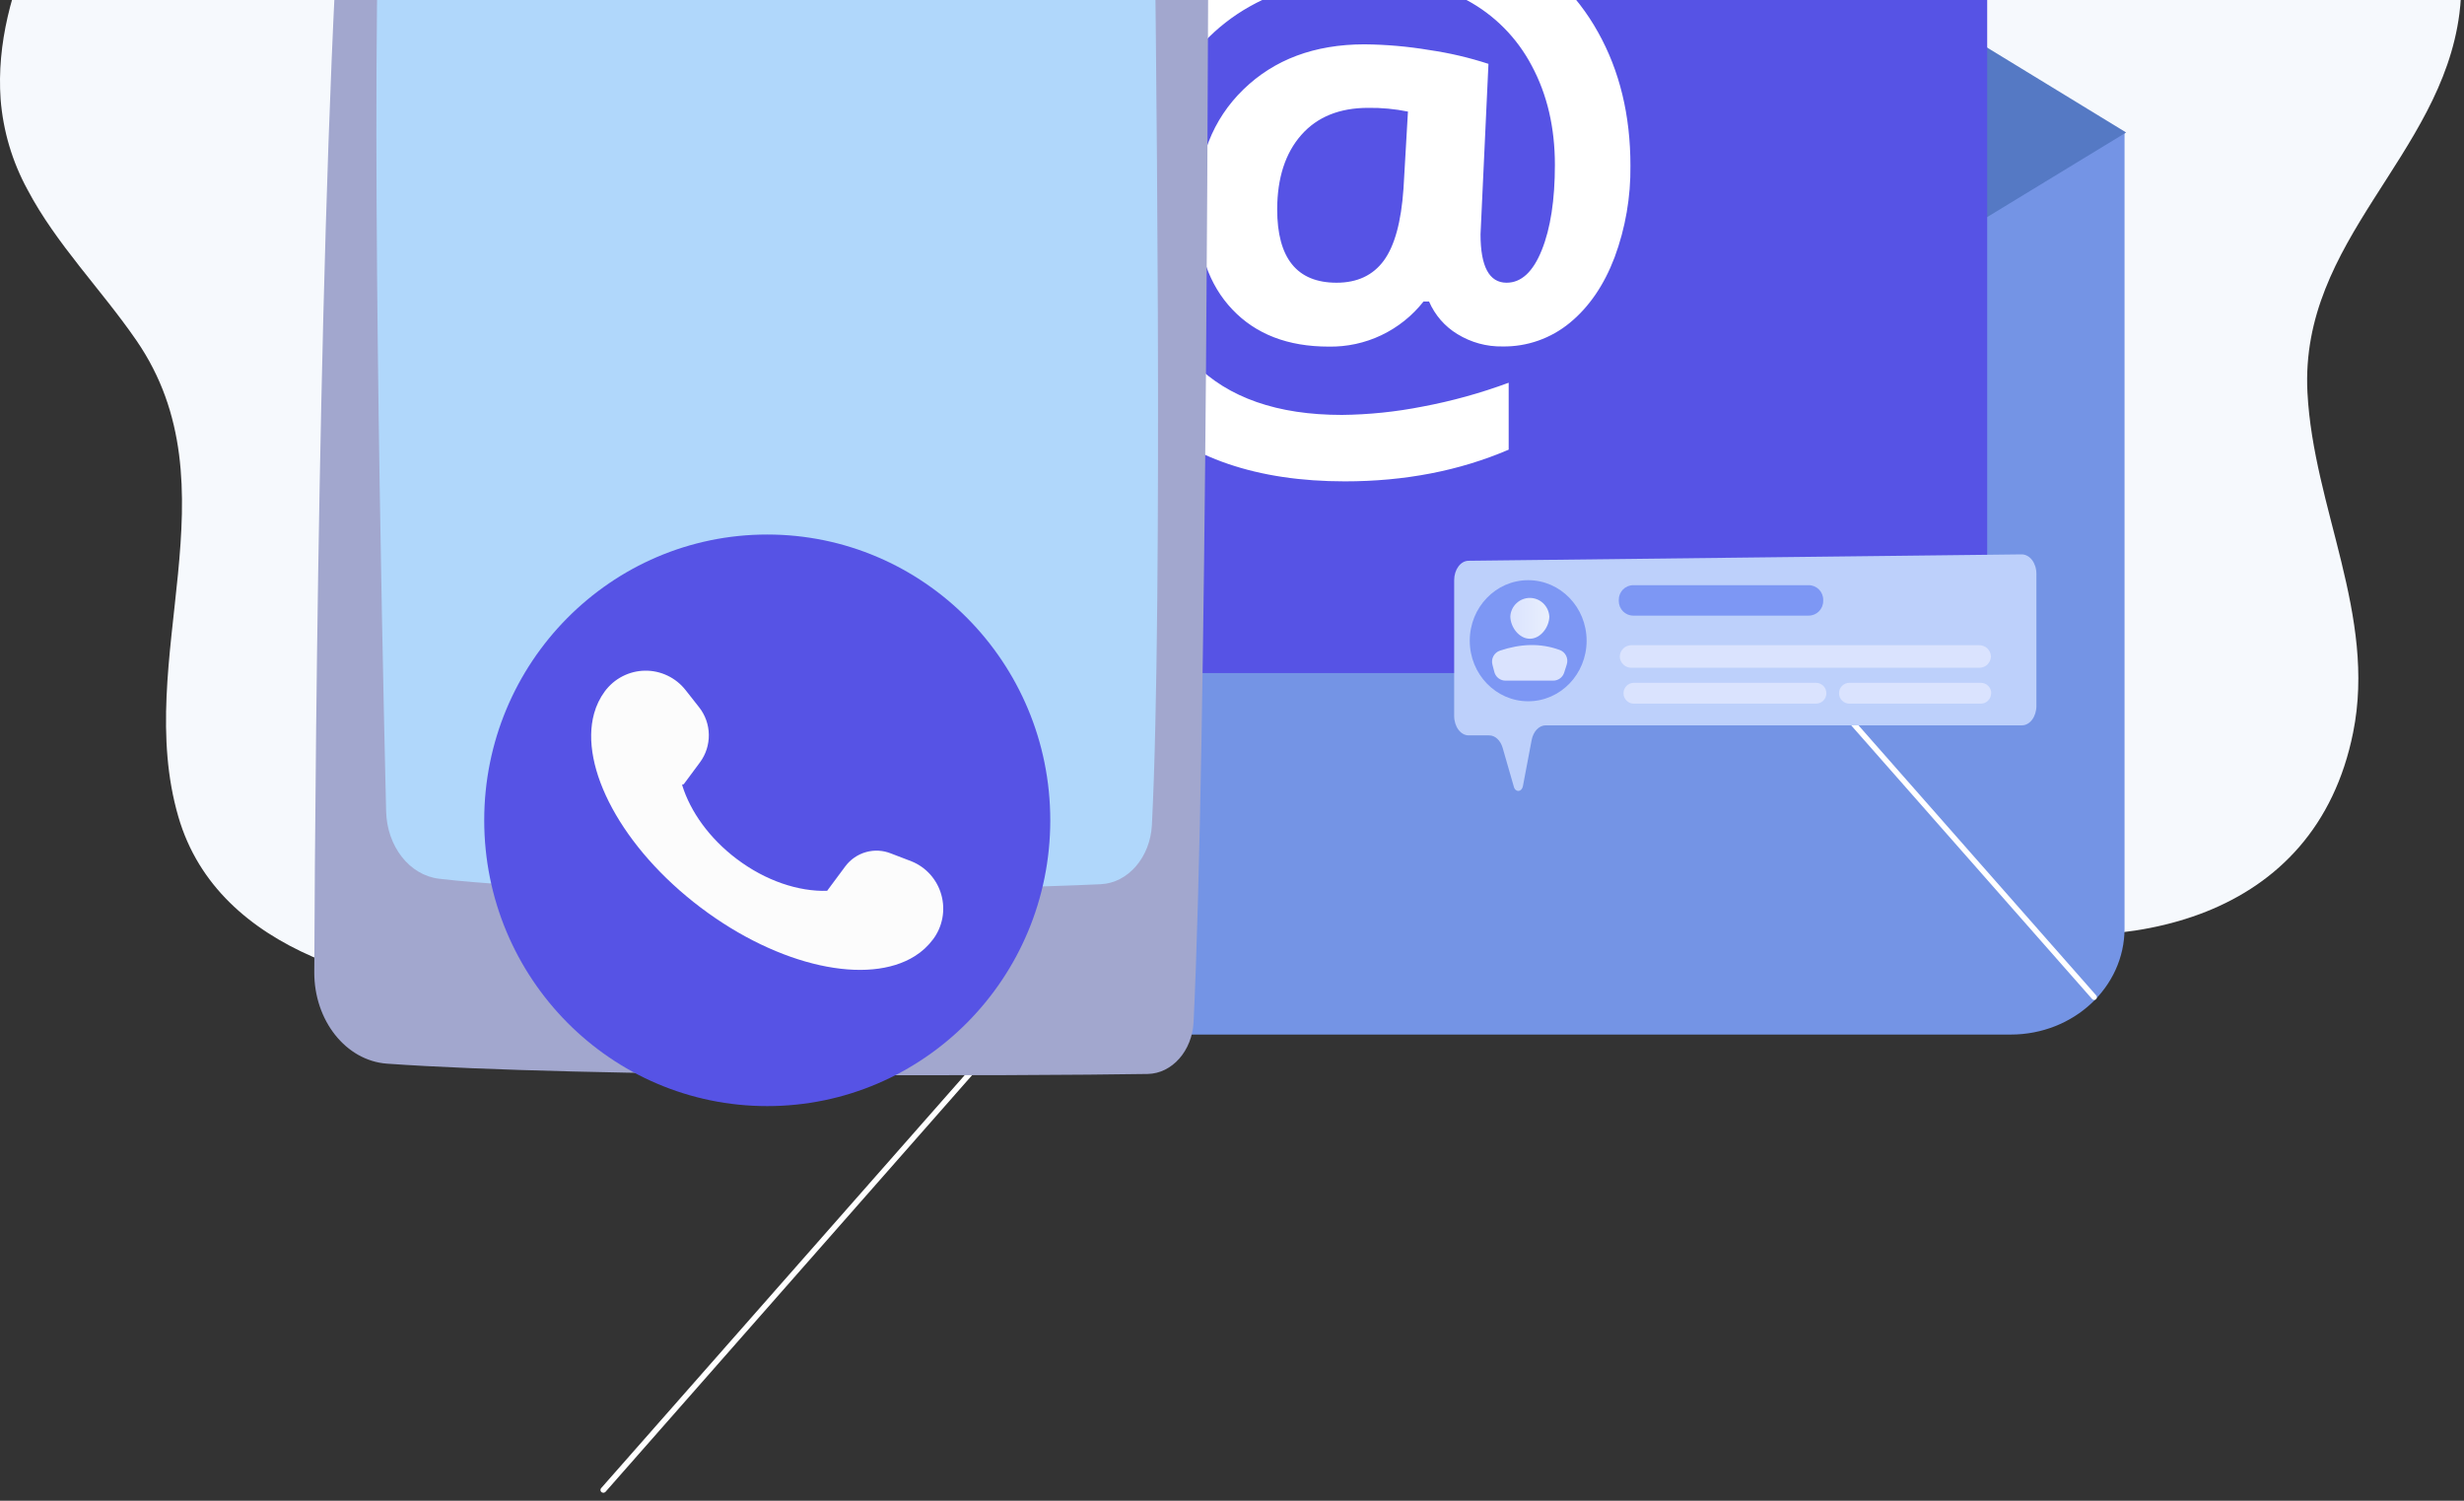<svg width="110" height="67" viewBox="0 0 110 67" fill="none" xmlns="http://www.w3.org/2000/svg">
<rect x="0" y="0" width="110" height="67" fill="#333333" stroke="none"/>
<path d="M1.227 8.466C2.502 10.89 4.527 12.929 6.087 15.195C10.597 21.742 5.905 29.41 7.964 36.47C9.758 42.622 17.217 44.271 22.669 44.528C31.857 44.949 41.034 44.318 49.892 41.64C56.043 39.782 62.194 37.348 68.677 37.202C75.299 37.051 81.529 39.91 87.929 41.261C94.956 42.745 103.359 41.133 105.051 32.7C106.1 27.476 103.276 22.665 103.011 17.52C102.661 10.71 108.977 6.974 109.795 0.608C110.31 -3.405 108.386 -6.992 105.874 -9.895C103.224 -12.958 99.658 -15.666 95.567 -15.918C91.294 -16.181 87.479 -13.769 83.483 -12.617C72.255 -9.381 65.884 -20.171 55.556 -21.682C50.901 -22.354 45.17 -22.038 40.939 -19.708C37.005 -17.541 35.096 -12.725 30.683 -11.315C26.012 -9.818 21.738 -12.809 17.3 -13.766C12.703 -14.754 8.36 -12.998 5.486 -9.149C2.698 -5.418 -0.319 -0.501 0.027 4.427C0.138 5.844 0.547 7.221 1.227 8.466V8.466Z" fill="#F6F9FD"/>
<path d="M25.578 5.902V41.452C25.578 44.067 27.854 46.188 30.66 46.188H89.765C92.571 46.188 94.846 44.067 94.846 41.452V5.902H25.578Z" fill="#7494E5"/>
<path d="M77.565 -4.683L62.541 -13.863C61.842 -14.3 61.036 -14.531 60.214 -14.531C59.391 -14.531 58.586 -14.3 57.886 -13.863L42.862 -4.686L25.506 5.914L42.859 16.49L60.212 27.065L77.565 16.48L94.917 5.914L77.565 -4.683Z" fill="#5579C4"/>
<g style="mix-blend-mode:soft-light">
<g style="mix-blend-mode:soft-light">
<path d="M26.93 66.642C26.906 66.642 26.883 66.636 26.863 66.623C26.843 66.61 26.827 66.592 26.817 66.57C26.808 66.548 26.804 66.524 26.808 66.5C26.812 66.477 26.822 66.455 26.838 66.437L48.481 41.849C48.492 41.837 48.505 41.827 48.52 41.82C48.535 41.813 48.55 41.809 48.566 41.809C48.583 41.808 48.599 41.81 48.614 41.816C48.629 41.822 48.643 41.83 48.655 41.841C48.667 41.852 48.676 41.866 48.683 41.88C48.69 41.895 48.694 41.911 48.695 41.927C48.695 41.944 48.693 41.96 48.687 41.975C48.682 41.991 48.673 42.005 48.662 42.017L27.028 66.607C27.015 66.62 26.999 66.629 26.982 66.635C26.965 66.642 26.947 66.644 26.93 66.642Z" fill="white"/>
</g>
<g style="mix-blend-mode:soft-light">
<path d="M93.488 44.642C93.471 44.642 93.454 44.638 93.438 44.631C93.422 44.624 93.408 44.613 93.397 44.6L71.755 20.017C71.744 20.005 71.736 19.991 71.73 19.975C71.725 19.96 71.722 19.944 71.723 19.927C71.724 19.911 71.727 19.895 71.734 19.88C71.741 19.866 71.751 19.852 71.763 19.841C71.774 19.83 71.788 19.822 71.803 19.816C71.819 19.811 71.835 19.808 71.851 19.809C71.867 19.809 71.883 19.813 71.897 19.82C71.912 19.827 71.925 19.837 71.936 19.849L93.579 44.437C93.595 44.455 93.606 44.477 93.609 44.5C93.613 44.524 93.61 44.548 93.6 44.57C93.59 44.592 93.575 44.61 93.555 44.623C93.535 44.636 93.512 44.642 93.488 44.642Z" fill="white"/>
</g>
</g>
<path d="M81.759 -11.297H33.275C32.857 -11.286 32.461 -11.112 32.169 -10.811C31.877 -10.509 31.713 -10.105 31.712 -9.684V30.049H88.714V-4.163L81.759 -11.297Z" fill="#5653E5"/>
<path d="M72.787 7.393C72.804 8.792 72.564 10.182 72.079 11.492C71.607 12.732 70.942 13.704 70.084 14.41C69.237 15.109 68.173 15.484 67.079 15.467C66.368 15.481 65.668 15.289 65.061 14.915C64.5 14.575 64.058 14.066 63.797 13.46H63.551C63.046 14.101 62.401 14.617 61.666 14.966C60.931 15.316 60.126 15.489 59.314 15.474C57.496 15.474 56.063 14.921 55.016 13.817C53.968 12.713 53.445 11.202 53.445 9.285C53.445 7.096 54.133 5.332 55.509 3.994C56.886 2.655 58.683 1.984 60.902 1.979C61.88 1.988 62.857 2.073 63.822 2.236C64.713 2.366 65.592 2.572 66.449 2.851L66.095 10.46C66.095 11.901 66.483 12.622 67.258 12.622C67.916 12.622 68.439 12.137 68.829 11.166C69.219 10.196 69.415 8.928 69.415 7.363C69.415 5.693 69.07 4.218 68.382 2.936C67.726 1.688 66.715 0.666 65.478 0.004C64.158 -0.686 62.689 -1.033 61.203 -1.003C59.128 -1.003 57.326 -0.573 55.795 0.287C54.274 1.139 53.045 2.439 52.275 4.014C51.458 5.638 51.049 7.513 51.049 9.639C51.049 12.502 51.807 14.698 53.322 16.229C54.837 17.76 57.032 18.525 59.909 18.524C61.115 18.511 62.317 18.386 63.5 18.153C64.811 17.907 66.1 17.551 67.352 17.087V20.075C65.153 21.018 62.715 21.49 60.037 21.49C56.134 21.49 53.091 20.453 50.908 18.378C48.725 16.303 47.63 13.419 47.625 9.726C47.625 7.164 48.182 4.838 49.297 2.748C50.387 0.684 52.039 -1.022 54.058 -2.168C56.117 -3.356 58.488 -3.949 61.169 -3.949C63.429 -3.949 65.448 -3.483 67.225 -2.55C68.956 -1.661 70.388 -0.275 71.339 1.434C72.305 3.157 72.787 5.144 72.787 7.393ZM57.017 9.338C57.017 11.527 57.9 12.622 59.667 12.622C60.591 12.622 61.295 12.292 61.778 11.633C62.261 10.974 62.554 9.903 62.656 8.42L62.855 4.982C62.272 4.864 61.678 4.807 61.083 4.815C59.799 4.815 58.801 5.219 58.091 6.028C57.38 6.837 57.023 7.941 57.017 9.338Z" fill="white"/>
<path d="M90.911 25.621V31.513C90.911 31.993 90.622 32.383 90.265 32.383H69.006C68.708 32.383 68.45 32.655 68.377 33.041L67.988 35.094C67.938 35.366 67.656 35.389 67.583 35.126L67.084 33.392C66.987 33.056 66.751 32.831 66.479 32.831H65.565C65.207 32.831 64.918 32.441 64.918 31.961V25.905C64.918 25.428 65.204 25.039 65.56 25.035L90.245 24.75C90.619 24.747 90.911 25.138 90.911 25.621Z" fill="#BDD0FB"/>
<path d="M68.222 31.308C69.663 31.308 70.831 30.098 70.831 28.605C70.831 27.112 69.663 25.902 68.222 25.902C66.782 25.902 65.614 27.112 65.614 28.605C65.614 30.098 66.782 31.308 68.222 31.308Z" fill="#7D97F4"/>
<path d="M69.167 27.509C69.167 27.994 68.778 28.516 68.296 28.516C67.814 28.516 67.425 27.992 67.425 27.509C67.441 27.288 67.54 27.08 67.702 26.929C67.863 26.778 68.075 26.694 68.295 26.694C68.515 26.694 68.727 26.778 68.888 26.929C69.05 27.08 69.149 27.288 69.165 27.509H69.167Z" fill="url(#paint0_linear_2_1026)"/>
<path d="M67.215 30.387H69.34C69.449 30.387 69.555 30.352 69.643 30.288C69.731 30.223 69.797 30.131 69.83 30.026L69.945 29.665C69.986 29.538 69.976 29.399 69.918 29.279C69.86 29.158 69.758 29.065 69.634 29.019C68.769 28.7 67.875 28.74 66.959 29.049C66.835 29.091 66.731 29.179 66.669 29.296C66.607 29.413 66.592 29.549 66.627 29.677L66.715 30.013C66.746 30.122 66.812 30.218 66.902 30.285C66.993 30.353 67.103 30.389 67.215 30.387Z" fill="url(#paint1_linear_2_1026)"/>
<path d="M88.882 29.309C88.877 29.446 88.819 29.576 88.721 29.67C88.622 29.764 88.491 29.815 88.355 29.812H72.838C72.702 29.815 72.57 29.764 72.472 29.67C72.373 29.576 72.315 29.446 72.311 29.309V29.309C72.315 29.172 72.373 29.042 72.472 28.948C72.57 28.854 72.702 28.803 72.838 28.805H88.355C88.491 28.803 88.622 28.854 88.721 28.948C88.819 29.042 88.877 29.172 88.882 29.309V29.309Z" fill="url(#paint2_linear_2_1026)"/>
<path d="M81.534 30.949C81.534 31.073 81.486 31.191 81.399 31.278C81.313 31.365 81.196 31.414 81.074 31.414H72.939C72.816 31.414 72.699 31.365 72.613 31.278C72.526 31.191 72.478 31.073 72.478 30.949V30.949C72.478 30.826 72.526 30.708 72.613 30.621C72.699 30.533 72.816 30.484 72.939 30.484H81.074C81.196 30.484 81.313 30.533 81.399 30.621C81.486 30.708 81.534 30.826 81.534 30.949V30.949Z" fill="url(#paint3_linear_2_1026)"/>
<path d="M88.89 30.949C88.89 31.072 88.842 31.189 88.757 31.276C88.672 31.363 88.556 31.413 88.435 31.414H82.56C82.438 31.414 82.321 31.365 82.234 31.278C82.148 31.191 82.1 31.073 82.1 30.949V30.949C82.1 30.826 82.148 30.708 82.234 30.621C82.321 30.533 82.438 30.484 82.56 30.484H88.435C88.557 30.484 88.674 30.533 88.76 30.621C88.847 30.708 88.895 30.826 88.895 30.949H88.89Z" fill="url(#paint4_linear_2_1026)"/>
<path d="M80.748 26.126H72.912C72.555 26.126 72.267 26.418 72.267 26.777V26.833C72.267 27.192 72.555 27.484 72.912 27.484H80.748C81.104 27.484 81.393 27.192 81.393 26.833V26.777C81.393 26.418 81.104 26.126 80.748 26.126Z" fill="#7D97F4"/>
<path d="M53.958 -10.753C53.948 -0.809 53.874 33.487 53.285 45.628C53.222 46.914 52.326 47.928 51.236 47.947C45.843 48.034 26.078 48.114 17.275 47.487C15.446 47.354 14.02 45.565 14.03 43.394C14.075 32.958 14.314 3.611 15.569 -9.818C15.719 -11.426 16.817 -12.685 18.182 -12.814C24.065 -13.377 43.948 -14.629 51.543 -13.874C52.913 -13.739 53.96 -12.386 53.958 -10.753Z" fill="#A2A7CE"/>
<path d="M51.487 -7.765C51.602 0.263 51.931 26.97 51.424 36.832C51.349 38.274 50.361 39.419 49.14 39.476C44.111 39.711 26.961 40.094 19.61 39.232C18.281 39.078 17.273 37.787 17.237 36.211C17.042 28.019 16.515 3.142 17.009 -6.607C17.087 -8.163 18.136 -9.411 19.453 -9.521C24.898 -9.976 43.134 -10.94 49.384 -10.398C50.558 -10.29 51.467 -9.155 51.487 -7.765Z" fill="#B0D7FB"/>
<path d="M34.252 49.382C41.23 49.382 46.887 43.67 46.887 36.623C46.887 29.576 41.23 23.864 34.252 23.864C27.274 23.864 21.617 29.576 21.617 36.623C21.617 43.67 27.274 49.382 34.252 49.382Z" fill="#5653E5"/>
<path d="M42.025 39.951C41.932 39.615 41.763 39.306 41.533 39.046C41.302 38.787 41.016 38.585 40.695 38.455L39.779 38.104C39.423 37.959 39.03 37.938 38.66 38.042C38.291 38.146 37.965 38.37 37.735 38.68L36.925 39.771C35.654 39.808 34.187 39.33 32.886 38.346C31.664 37.423 30.821 36.231 30.457 35.062C30.455 35.054 30.455 35.046 30.458 35.038C30.461 35.03 30.466 35.023 30.473 35.019C30.479 35.014 30.487 35.011 30.496 35.011C30.504 35.011 30.512 35.014 30.519 35.019L31.248 34.035C31.512 33.679 31.651 33.245 31.644 32.8C31.638 32.356 31.486 31.926 31.212 31.578L30.608 30.811C30.392 30.535 30.115 30.313 29.8 30.163C29.485 30.012 29.14 29.936 28.792 29.942C28.443 29.947 28.101 30.033 27.79 30.193C27.48 30.353 27.21 30.582 27.001 30.864C26.782 31.161 26.62 31.496 26.522 31.853C25.858 34.243 27.759 37.857 31.278 40.516C34.797 43.175 38.759 44.003 40.846 42.682C41.159 42.486 41.433 42.233 41.654 41.936C41.864 41.657 42.006 41.332 42.07 40.987C42.134 40.643 42.119 40.288 42.025 39.951V39.951Z" fill="#FCFCFC"/>
<defs>
<linearGradient id="paint0_linear_2_1026" x1="67.427" y1="27.598" x2="69.167" y2="27.598" gradientUnits="userSpaceOnUse">
<stop stop-color="#DAE3FE"/>
<stop offset="1" stop-color="#E9EFFD"/>
</linearGradient>
<linearGradient id="paint1_linear_2_1026" x1="1413.55" y1="517.248" x2="1481.41" y2="517.248" gradientUnits="userSpaceOnUse">
<stop stop-color="#DAE3FE"/>
<stop offset="1" stop-color="#E9EFFD"/>
</linearGradient>
<linearGradient id="paint2_linear_2_1026" x1="7280.91" y1="336.733" x2="8932.92" y2="336.733" gradientUnits="userSpaceOnUse">
<stop stop-color="#DAE3FE"/>
<stop offset="1" stop-color="#E9EFFD"/>
</linearGradient>
<linearGradient id="paint3_linear_2_1026" x1="4021.17" y1="323.821" x2="4514.46" y2="323.821" gradientUnits="userSpaceOnUse">
<stop stop-color="#DAE3FE"/>
<stop offset="1" stop-color="#E9EFFD"/>
</linearGradient>
<linearGradient id="paint4_linear_2_1026" x1="3438.31" y1="323.821" x2="3715.91" y2="323.821" gradientUnits="userSpaceOnUse">
<stop stop-color="#DAE3FE"/>
<stop offset="1" stop-color="#E9EFFD"/>
</linearGradient>
</defs>
</svg>
